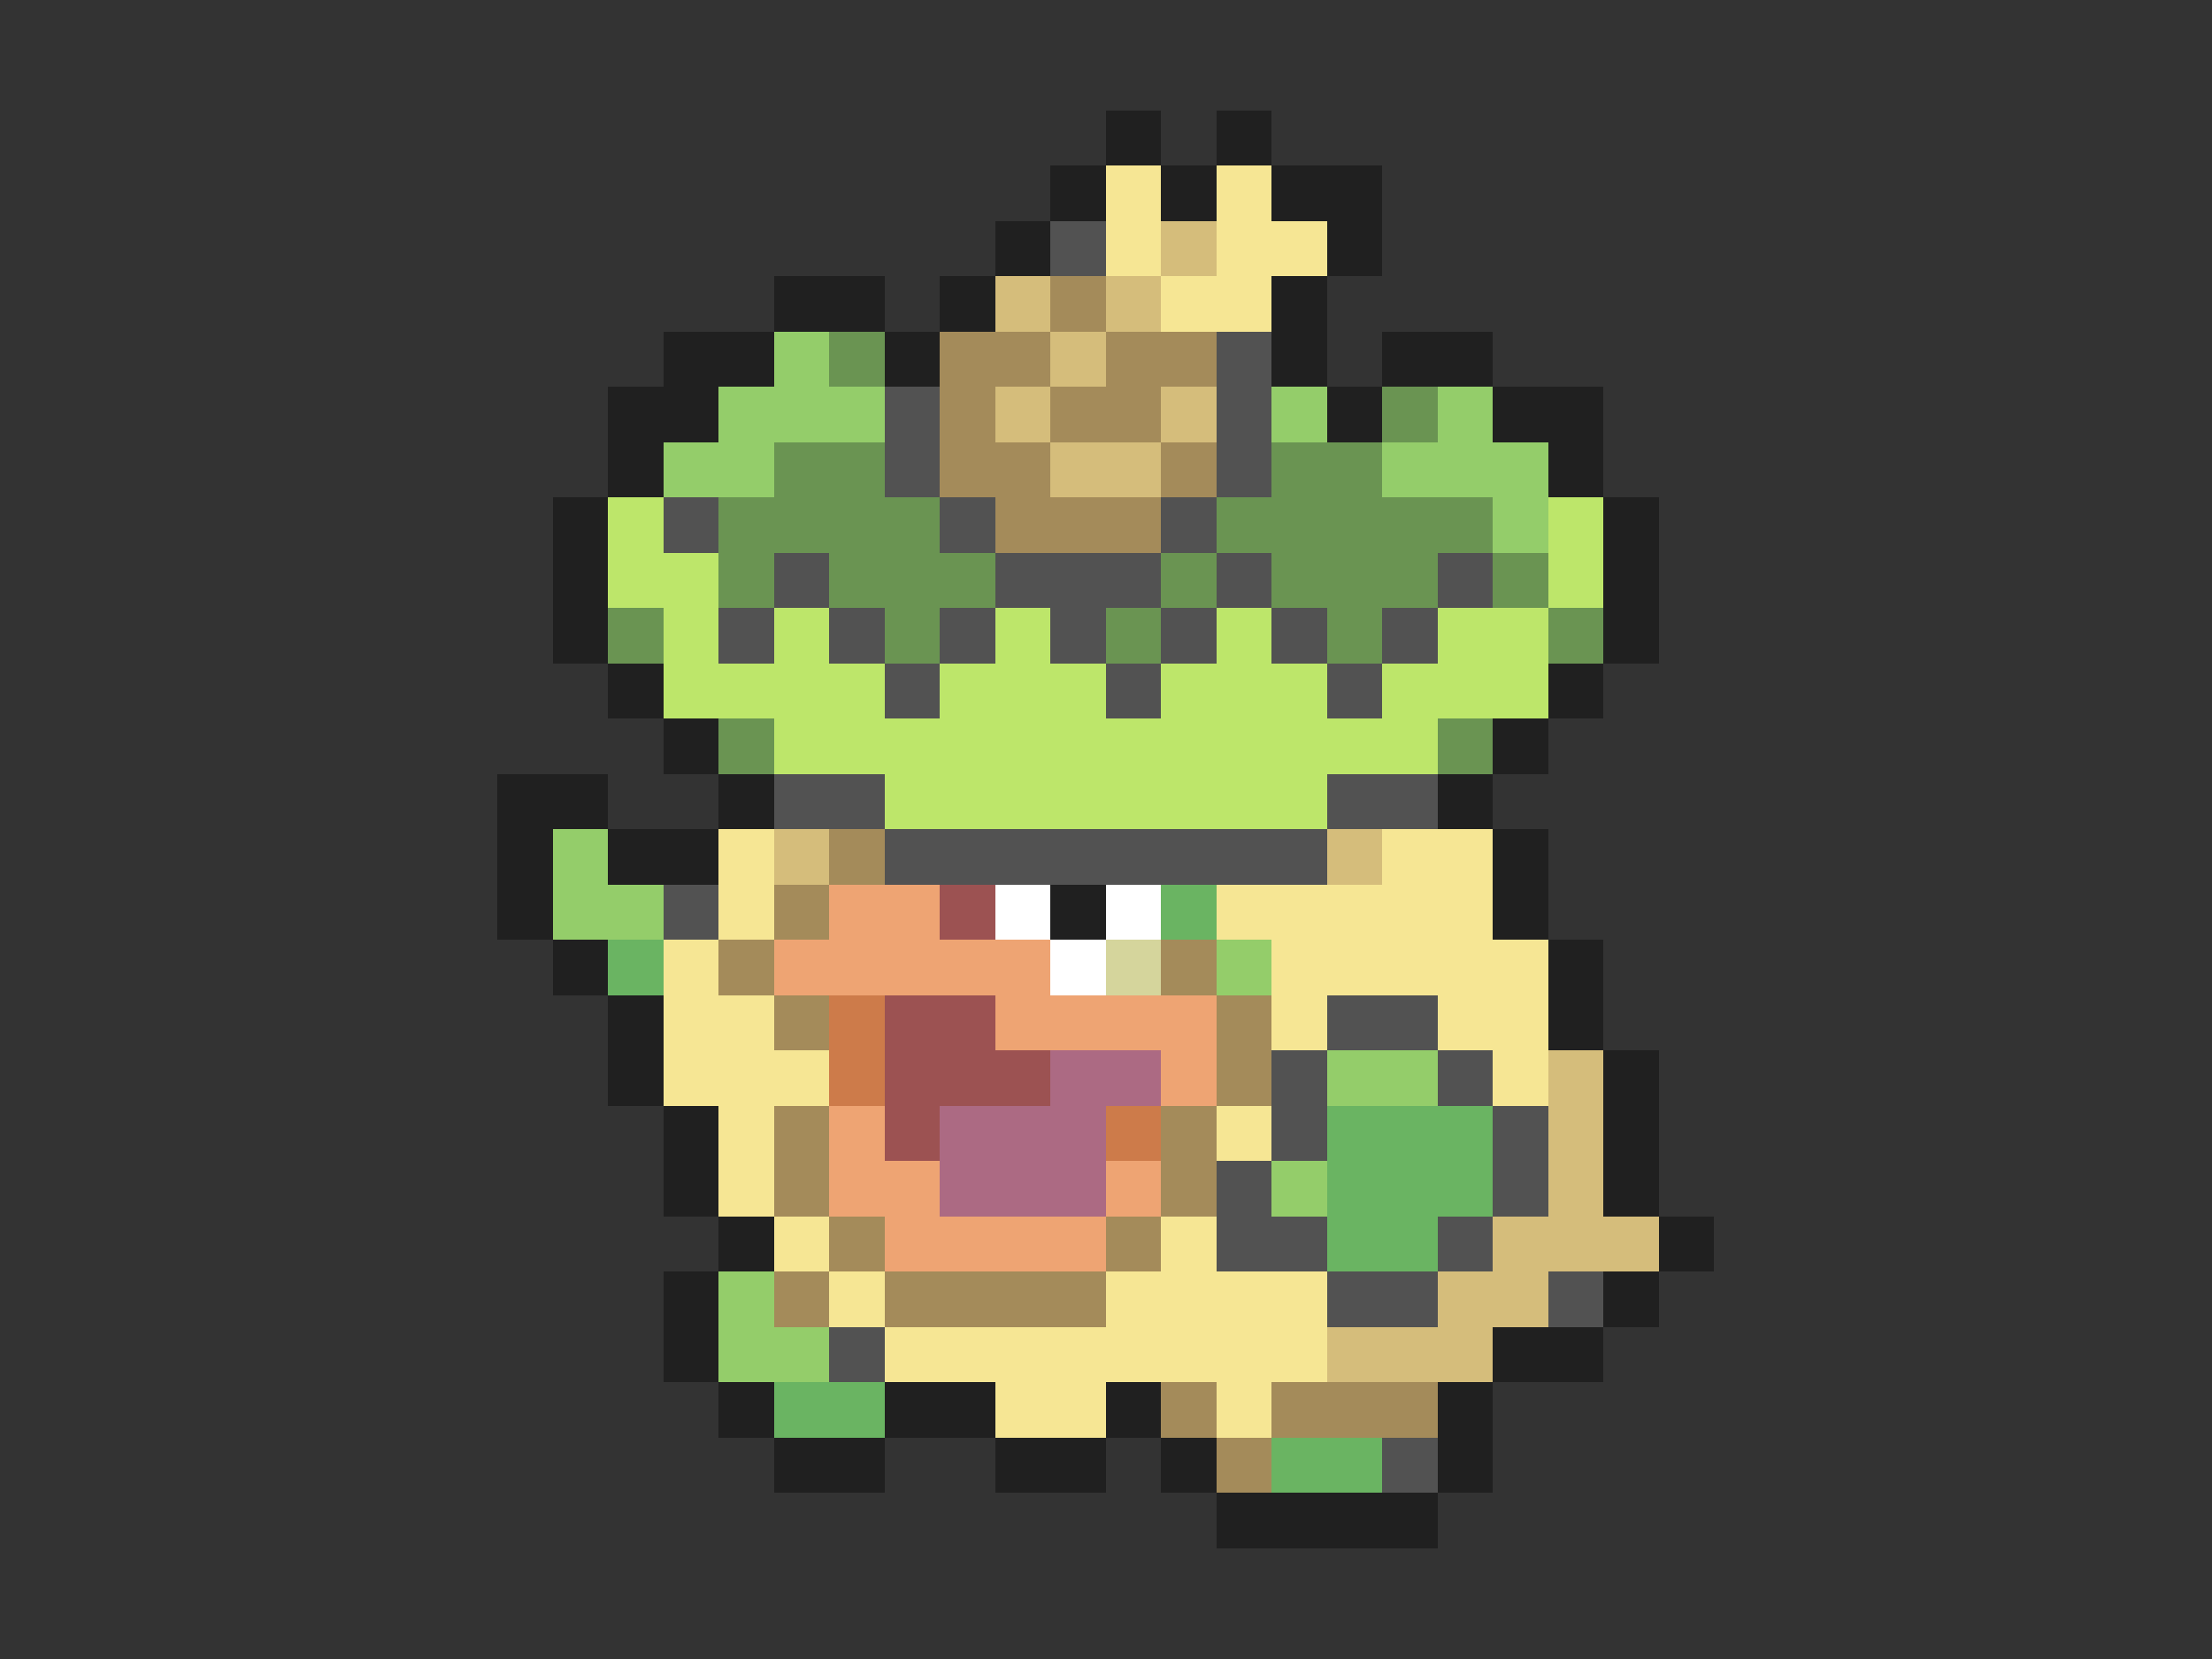 <svg xmlns="http://www.w3.org/2000/svg" viewBox="0 -0.5 40 30" shape-rendering="crispEdges">
<rect x="0" y="-0.5" width="40" height="30" fill="#333333" stroke="none"/>
<path stroke="#202020" d="M20 2h1M22 2h1M19 3h1M21 3h1M23 3h2M18 4h1M24 4h1M14 5h2M17 5h1M23 5h1M12 6h2M16 6h1M23 6h1M25 6h2M11 7h2M24 7h1M27 7h2M11 8h1M28 8h1M10 9h1M29 9h1M10 10h1M29 10h1M10 11h1M29 11h1M11 12h1M28 12h1M12 13h1M27 13h1M9 14h2M13 14h1M26 14h1M9 15h1M11 15h2M27 15h1M9 16h1M19 16h1M27 16h1M10 17h1M28 17h1M11 18h1M28 18h1M11 19h1M29 19h1M12 20h1M29 20h1M12 21h1M29 21h1M13 22h1M30 22h1M12 23h1M29 23h1M12 24h1M27 24h2M13 25h1M16 25h2M20 25h1M26 25h1M14 26h2M18 26h2M21 26h1M26 26h1M22 27h4" />
<path stroke="#f6e694" d="M20 3h1M22 3h1M20 4h1M22 4h2M21 5h2M13 15h1M25 15h2M13 16h1M22 16h5M12 17h1M23 17h5M12 18h2M23 18h1M26 18h2M12 19h3M27 19h1M13 20h1M22 20h1M13 21h1M14 22h1M21 22h1M15 23h1M20 23h4M16 24h8M18 25h2M22 25h1" />
<path stroke="#525252" d="M19 4h1M22 6h1M16 7h1M22 7h1M16 8h1M22 8h1M12 9h1M17 9h1M21 9h1M14 10h1M18 10h3M22 10h1M26 10h1M13 11h1M15 11h1M17 11h1M19 11h1M21 11h1M23 11h1M25 11h1M16 12h1M20 12h1M24 12h1M14 14h2M24 14h2M16 15h8M12 16h1M24 18h2M23 19h1M26 19h1M23 20h1M27 20h1M22 21h1M27 21h1M22 22h2M26 22h1M24 23h2M28 23h1M15 24h1M25 26h1" />
<path stroke="#d5bd7b" d="M21 4h1M18 5h1M20 5h1M19 6h1M18 7h1M21 7h1M19 8h2M14 15h1M24 15h1M28 19h1M28 20h1M28 21h1M27 22h3M26 23h2M24 24h3" />
<path stroke="#a48b5a" d="M19 5h1M17 6h2M20 6h2M17 7h1M19 7h2M17 8h2M21 8h1M18 9h3M15 15h1M14 16h1M13 17h1M21 17h1M14 18h1M22 18h1M22 19h1M14 20h1M21 20h1M14 21h1M21 21h1M15 22h1M20 22h1M14 23h1M16 23h4M21 25h1M23 25h3M22 26h1" />
<path stroke="#94cd6a" d="M14 6h1M13 7h3M23 7h1M26 7h1M12 8h2M25 8h3M27 9h1M10 15h1M10 16h2M22 17h1M24 19h2M23 21h1M13 23h1M13 24h2" />
<path stroke="#6a9452" d="M15 6h1M25 7h1M14 8h2M23 8h2M13 9h4M22 9h5M13 10h1M15 10h3M21 10h1M23 10h3M27 10h1M11 11h1M16 11h1M20 11h1M24 11h1M28 11h1M13 13h1M26 13h1" />
<path stroke="#bde66a" d="M11 9h1M28 9h1M11 10h2M28 10h1M12 11h1M14 11h1M18 11h1M22 11h1M26 11h2M12 12h4M17 12h3M21 12h3M25 12h3M14 13h12M16 14h8" />
<path stroke="#eea473" d="M15 16h2M14 17h5M18 18h4M21 19h1M15 20h1M15 21h2M20 21h1M16 22h4" />
<path stroke="#9c5252" d="M17 16h1M16 18h2M16 19h3M16 20h1" />
<path stroke="#ffffff" d="M18 16h1M20 16h1M19 17h1" />
<path stroke="#6ab462" d="M21 16h1M11 17h1M24 20h3M24 21h3M24 22h2M14 25h2M23 26h2" />
<path stroke="#d5d59c" d="M20 17h1" />
<path stroke="#cd7b4a" d="M15 18h1M15 19h1M20 20h1" />
<path stroke="#ac6a83" d="M19 19h2M17 20h3M17 21h3" />
</svg>